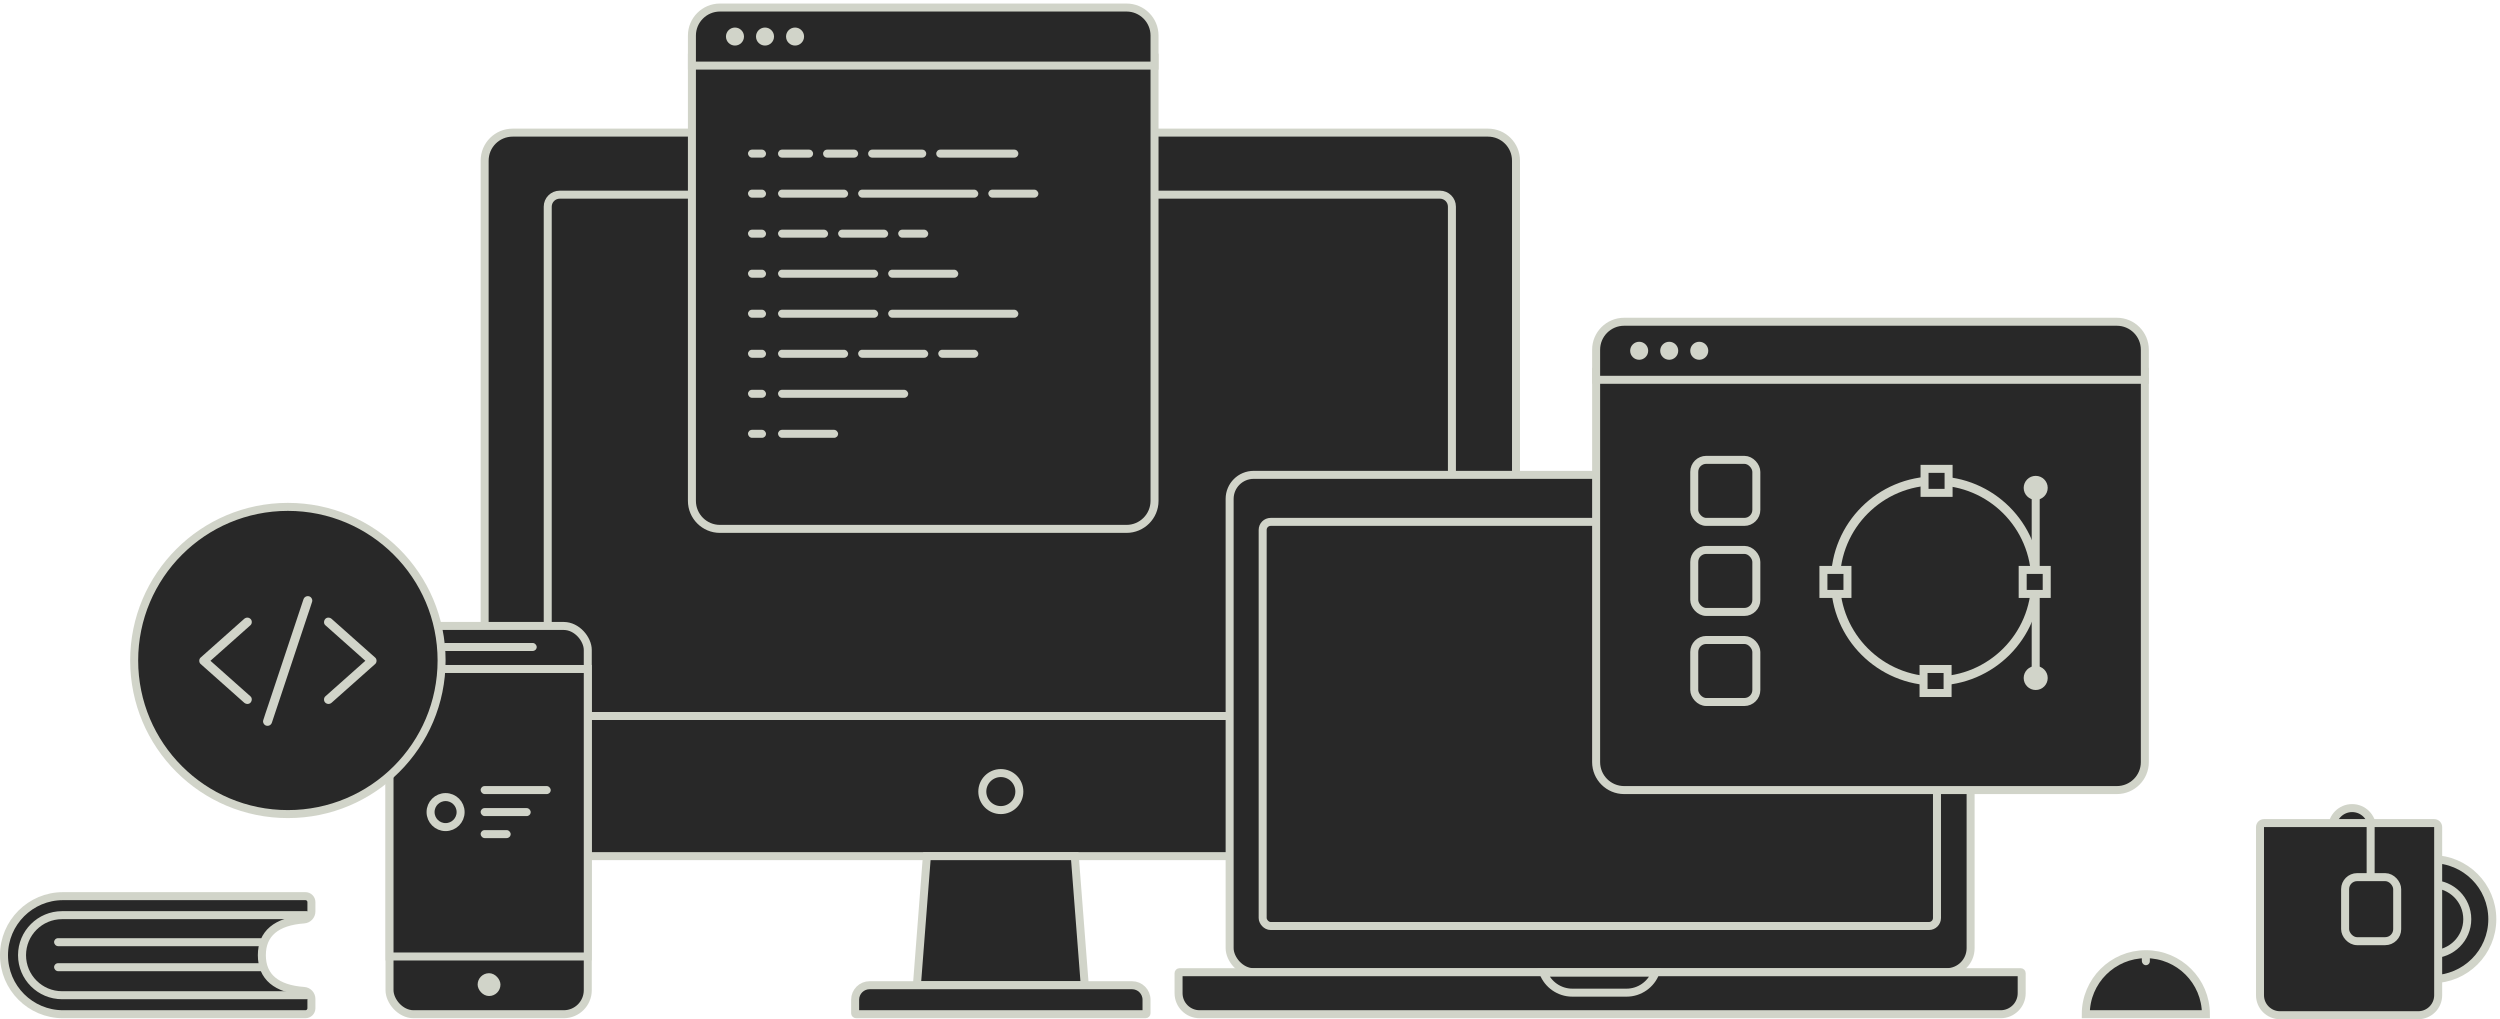 <?xml version="1.0" encoding="UTF-8"?>
<svg width="650px" height="265px" viewBox="0 0 650 265" version="1.1" xmlns="http://www.w3.org/2000/svg" xmlns:xlink="http://www.w3.org/1999/xlink">
    <!-- Generator: Sketch 59 (86127) - https://sketch.com -->
    <title>Group 32</title>
    <desc>Created with Sketch.</desc>
    <g id="Website" stroke="none" stroke-width="1" fill="none" fill-rule="evenodd">
        <g id="Group-32" transform="translate(0, 3)">
            <path d="M126.008,38.765 C126.008,34.738 129.264,31.482 133.298,31.482 L386.872,31.482 C390.899,31.482 394.162,34.74 394.162,38.765 L394.162,212.307 C394.162,216.334 390.906,219.591 386.872,219.591 L133.298,219.591 C129.271,219.591 126.008,216.332 126.008,212.307 L126.008,38.765 Z" id="Case" stroke="#d1d4c9" stroke-width="2.081" fill="#282828"></path>
            <path d="M142.41,50.737 C142.41,49.012 143.813,47.613 145.536,47.613 L374.374,47.613 C376.103,47.613 377.5,49.004 377.5,50.737 L377.5,180.042 C377.5,181.766 376.097,183.166 374.374,183.166 L145.536,183.166 C143.807,183.166 142.41,181.774 142.41,180.042 L142.41,50.737 Z" id="Case" stroke="#d1d4c9" stroke-width="2.081" fill="#282828"></path>
            <path d="M240.99,219.591 L279.441,219.591 L282.037,253.154 L238.394,253.154 L240.99,219.591 Z" id="Case" stroke="#d1d4c9" stroke-width="2.081" fill="#282828"></path>
            <path d="M222.334,253.411 L222.334,256.927 C222.334,259.007 224.024,260.699 226.104,260.699 L294.326,260.699 C296.402,260.699 298.096,259.007 298.096,256.927 L298.096,253.411 C298.096,253.266 297.984,253.154 297.835,253.154 L222.596,253.154 C222.45,253.154 222.334,253.269 222.334,253.411 Z" id="Keyboard" stroke="#d1d4c9" stroke-width="2.081" fill="#282828" transform="translate(260.215, 256.927) scale(1, -1) translate(-260.215, -256.927) "></path>
            <ellipse id="Oval-6" stroke="#d1d4c9" stroke-width="2.081" cx="260.215" cy="202.809" rx="4.816" ry="4.813"></ellipse>
            <rect id="Case" stroke="#d1d4c9" stroke-width="2.081" fill="#282828" x="101.275" y="159.75" width="51.547" height="100.949" rx="6.244"></rect>
            <path d="M101.275,170.937 L152.822,170.937 L152.822,245.687 L101.275,245.687 L101.275,170.937 Z" id="Case" stroke="#d1d4c9" stroke-width="2.081" fill="#282828"></path>
            <rect id="Rectangle-11" fill="#d1d4c9" x="114.812" y="164.173" width="24.733" height="2.081" rx="1.041"></rect>
            <rect id="Rectangle-11" fill="#d1d4c9" x="124.185" y="250.032" width="5.936" height="5.932" rx="2.966"></rect>
            <ellipse id="Oval-6" stroke="#d1d4c9" stroke-width="2.081" fill="#282828" cx="115.854" cy="208.143" rx="3.905" ry="3.903"></ellipse>
            <rect id="Rectangle-11" fill="#d1d4c9" x="124.966" y="201.378" width="18.224" height="2.081" rx="1.041"></rect>
            <rect id="Rectangle-11" fill="#d1d4c9" x="124.966" y="207.102" width="13.017" height="2.081" rx="1.041"></rect>
            <rect id="Rectangle-11" fill="#d1d4c9" x="124.966" y="212.826" width="7.81" height="2.081" rx="1.041"></rect>
            <ellipse id="Oval-7" stroke="#d1d4c9" stroke-width="2.081" fill="#282828" cx="74.849" cy="168.726" rx="39.964" ry="39.937"></ellipse>
            <rect id="Case" stroke="#d1d4c9" stroke-width="2.081" fill="#282828" x="319.705" y="120.463" width="192.654" height="129.309" rx="6.244"></rect>
            <path d="M306.426,250.026 L306.426,255.235 C306.426,258.248 308.874,260.699 311.888,260.699 L520.176,260.699 C523.187,260.699 525.638,258.25 525.638,255.235 L525.638,250.026 C525.638,249.884 525.525,249.772 525.379,249.772 L306.685,249.772 C306.539,249.772 306.426,249.884 306.426,250.026 Z" id="Keyboard" stroke="#d1d4c9" stroke-width="2.081" fill="#282828"></path>
            <path d="M430.429,249.889 L401.27,249.888 C402.434,252.961 405.402,255.092 408.808,255.092 L422.891,255.092 C426.297,255.092 429.265,252.962 430.429,249.889 Z" id="Notch" stroke="#d1d4c9" stroke-width="2.081" fill="#282828"></path>
            <rect id="Screen" stroke="#d1d4c9" stroke-width="2.081" fill="#282828" x="328.295" y="132.691" width="175.32" height="105.073" rx="2.081"></rect>
            <ellipse id="Oval-3" fill="#293347" cx="254.358" cy="49.954" rx="1.302" ry="1.301"></ellipse>
            <path d="M179.899,11.968 L300.178,11.968 L300.178,127.228 C300.178,131.249 296.909,134.512 292.886,134.512 L187.191,134.512 C183.166,134.512 179.899,131.248 179.899,127.228 L179.899,11.968 Z" id="Case" stroke="#d1d4c9" stroke-width="2.081" fill="#282828"></path>
            <path d="M179.899,6.238 C179.899,2.22 183.169,-1.041 187.191,-1.041 L292.886,-1.041 C296.913,-1.041 300.178,2.216 300.178,6.238 L300.178,14.05 L179.899,14.05 L179.899,6.238 Z" id="Case" stroke="#d1d4c9" stroke-width="2.081" fill="#282828"></path>
            <ellipse id="Oval-5" fill="#d1d4c9" cx="191.094" cy="6.504" rx="2.343" ry="2.342"></ellipse>
            <ellipse id="Oval-5" fill="#d1d4c9" cx="198.904" cy="6.504" rx="2.343" ry="2.342"></ellipse>
            <ellipse id="Oval-5" fill="#d1d4c9" cx="206.714" cy="6.504" rx="2.343" ry="2.342"></ellipse>
            <rect id="Rectangle-11" fill="#d1d4c9" x="194.478" y="87.94" width="4.686" height="2.081" rx="1.041"></rect>
            <rect id="Rectangle-11" fill="#d1d4c9" x="194.478" y="35.905" width="4.686" height="2.081" rx="1.041"></rect>
            <path d="M203.329,35.905 L210.36,35.905 C210.935,35.905 211.401,36.371 211.401,36.945 C211.401,37.52 210.935,37.986 210.36,37.986 L203.329,37.986 C202.754,37.986 202.288,37.52 202.288,36.945 C202.288,36.371 202.754,35.905 203.329,35.905 Z" id="Rectangle-11" fill="#d1d4c9"></path>
            <path d="M215.045,35.905 L222.075,35.905 C222.65,35.905 223.116,36.371 223.116,36.945 C223.116,37.52 222.65,37.986 222.075,37.986 L215.045,37.986 C214.47,37.986 214.004,37.52 214.004,36.945 C214.004,36.371 214.47,35.905 215.045,35.905 Z" id="Rectangle-11" fill="#d1d4c9"></path>
            <path d="M226.76,35.905 L239.779,35.905 C240.354,35.905 240.82,36.371 240.82,36.945 C240.82,37.52 240.354,37.986 239.779,37.986 L226.76,37.986 C226.186,37.986 225.72,37.52 225.72,36.945 C225.72,36.371 226.186,35.905 226.76,35.905 Z" id="Rectangle-11" fill="#d1d4c9"></path>
            <path d="M244.464,35.905 L263.731,35.905 C264.305,35.905 264.771,36.371 264.771,36.945 C264.771,37.52 264.305,37.986 263.731,37.986 L244.464,37.986 C243.889,37.986 243.423,37.52 243.423,36.945 C243.423,36.371 243.889,35.905 244.464,35.905 Z" id="Rectangle-11" fill="#d1d4c9"></path>
            <rect id="Rectangle-11" fill="#d1d4c9" x="194.478" y="46.312" width="4.686" height="2.081" rx="1.041"></rect>
            <rect id="Rectangle-11" fill="#d1d4c9" x="194.478" y="56.719" width="4.686" height="2.081" rx="1.041"></rect>
            <rect id="Rectangle-11" fill="#d1d4c9" x="194.478" y="67.126" width="4.686" height="2.081" rx="1.041"></rect>
            <rect id="Rectangle-11" fill="#d1d4c9" x="194.478" y="77.533" width="4.686" height="2.081" rx="1.041"></rect>
            <rect id="Rectangle-11" fill="#d1d4c9" x="194.478" y="98.348" width="4.686" height="2.081" rx="1.041"></rect>
            <rect id="Rectangle-11" fill="#d1d4c9" x="194.478" y="108.755" width="4.686" height="2.081" rx="1.041"></rect>
            <rect id="Rectangle-11" fill="#d1d4c9" x="202.288" y="46.312" width="18.224" height="2.081" rx="1.041"></rect>
            <rect id="Rectangle-11" fill="#d1d4c9" x="223.116" y="46.312" width="31.241" height="2.081" rx="1.041"></rect>
            <rect id="Rectangle-11" fill="#d1d4c9" x="256.961" y="46.312" width="13.017" height="2.081" rx="1.041"></rect>
            <rect id="Rectangle-11" fill="#d1d4c9" x="202.288" y="56.719" width="13.017" height="2.081" rx="1.041"></rect>
            <rect id="Rectangle-11" fill="#d1d4c9" x="217.909" y="56.719" width="13.017" height="2.081" rx="1.041"></rect>
            <rect id="Rectangle-11" fill="#d1d4c9" x="233.53" y="56.719" width="7.81" height="2.081" rx="1.041"></rect>
            <rect id="Rectangle-11" fill="#d1d4c9" x="202.288" y="67.126" width="26.035" height="2.081" rx="1.041"></rect>
            <rect id="Rectangle-11" fill="#d1d4c9" x="230.926" y="67.126" width="18.224" height="2.081" rx="1.041"></rect>
            <rect id="Rectangle-11" fill="#d1d4c9" x="202.288" y="77.533" width="26.035" height="2.081" rx="1.041"></rect>
            <rect id="Rectangle-11" fill="#d1d4c9" x="230.926" y="77.533" width="33.845" height="2.081" rx="1.041"></rect>
            <rect id="Rectangle-11" fill="#d1d4c9" x="202.288" y="87.94" width="18.224" height="2.081" rx="1.041"></rect>
            <rect id="Rectangle-11" fill="#d1d4c9" x="223.116" y="87.94" width="18.224" height="2.081" rx="1.041"></rect>
            <rect id="Rectangle-11" fill="#d1d4c9" x="243.944" y="87.94" width="10.414" height="2.081" rx="1.041"></rect>
            <rect id="Rectangle-11" fill="#d1d4c9" x="202.288" y="98.348" width="33.845" height="2.081" rx="1.041"></rect>
            <rect id="Rectangle-11" fill="#d1d4c9" x="202.288" y="108.755" width="15.621" height="2.081" rx="1.041"></rect>
            <path d="M414.991,93.664 L557.659,93.664 L557.659,195.143 C557.659,199.163 554.4,202.419 550.374,202.419 L422.277,202.419 C418.256,202.419 414.991,199.157 414.991,195.143 L414.991,93.664 Z" id="Case" stroke="#d1d4c9" stroke-width="2.081" fill="#282828"></path>
            <path d="M414.991,87.934 C414.991,83.913 418.251,80.655 422.277,80.655 L550.374,80.655 C554.398,80.655 557.659,83.912 557.659,87.934 L557.659,95.746 L414.991,95.746 L414.991,87.934 Z" id="Case" stroke="#d1d4c9" stroke-width="2.081" fill="#282828"></path>
            <ellipse id="Oval-5" fill="#d1d4c9" cx="426.186" cy="88.201" rx="2.343" ry="2.342"></ellipse>
            <ellipse id="Oval-5" fill="#d1d4c9" cx="433.996" cy="88.201" rx="2.343" ry="2.342"></ellipse>
            <ellipse id="Oval-5" fill="#d1d4c9" cx="441.806" cy="88.201" rx="2.343" ry="2.342"></ellipse>
            <ellipse id="Oval-6" stroke="#d1d4c9" stroke-width="2.342" fill="#282828" cx="503.248" cy="148.042" rx="26.035" ry="26.018"></ellipse>
            <path d="M500.383,118.902 L500.383,125.146 L506.633,125.146 L506.633,118.902 L500.383,118.902 Z" id="Rectangle-12" stroke="#d1d4c9" stroke-width="2.081" fill="#282828"></path>
            <path d="M500.123,170.937 L500.123,177.182 L506.373,177.182 L506.373,170.937 L500.123,170.937 Z" id="Rectangle-12" stroke="#d1d4c9" stroke-width="2.081" fill="#282828"></path>
            <path d="M474.089,145.18 L474.089,151.424 L480.338,151.424 L480.338,145.18 L474.089,145.18 Z" id="Rectangle-12" stroke="#d1d4c9" stroke-width="2.081" fill="#282828"></path>
            <path d="M525.897,145.18 L525.897,151.424 L532.147,151.424 L532.147,145.18 L525.897,145.18 Z" id="Rectangle-12" stroke="#d1d4c9" stroke-width="2.081" fill="#282828"></path>
            <line x1="529.282" y1="124.626" x2="529.282" y2="144.139" id="Line" stroke="#d1d4c9" stroke-width="2.081" stroke-linecap="square"></line>
            <line x1="529.282" y1="151.944" x2="529.282" y2="171.458" id="Line" stroke="#d1d4c9" stroke-width="2.081" stroke-linecap="square"></line>
            <ellipse id="Oval-5" fill="#d1d4c9" cx="529.282" cy="123.845" rx="3.124" ry="3.122"></ellipse>
            <ellipse id="Oval-5" fill="#d1d4c9" cx="529.282" cy="173.279" rx="3.124" ry="3.122"></ellipse>
            <g id="Group-60" transform="translate(439.463, 115.519)" fill="#282828" stroke="#d1d4c9" stroke-width="2.081">
                <rect id="Rectangle-15" x="1.041" y="1.041" width="16.143" height="16.131" rx="3.122"></rect>
                <rect id="Rectangle-15" x="1.041" y="24.457" width="16.143" height="16.131" rx="3.122"></rect>
                <rect id="Rectangle-15" x="1.041" y="47.873" width="16.143" height="16.131" rx="3.122"></rect>
            </g>
            <ellipse id="Oval-8" stroke="#d1d4c9" stroke-width="2.081" fill="#282828" cx="632.379" cy="235.982" rx="15.621" ry="15.611"></ellipse>
            <ellipse id="Oval-8" stroke="#d1d4c9" stroke-width="2.081" fill="#282828" cx="632.379" cy="235.982" rx="9.112" ry="9.106"></ellipse>
            <ellipse id="Oval-8" stroke="#d1d4c9" stroke-width="2.081" fill="#282828" cx="611.552" cy="212.306" rx="5.207" ry="5.204"></ellipse>
            <path d="M588.64,211.005 C588.065,211.005 587.599,211.471 587.599,212.046 L587.599,255.756 C587.599,258.63 589.929,260.959 592.803,260.959 L628.72,260.959 C631.594,260.959 633.924,258.63 633.924,255.756 L633.924,212.046 C633.924,211.471 633.458,211.005 632.883,211.005 L588.64,211.005 Z" id="Rectangle-16" stroke="#d1d4c9" stroke-width="2.081" fill="#282828"></path>
            <rect id="Rectangle-16" stroke="#d1d4c9" stroke-width="2.081" fill="#282828" x="609.729" y="225.055" width="13.539" height="16.651" rx="3.122"></rect>
            <line x1="616.368" y1="211.395" x2="616.368" y2="223.233" id="Line-2" stroke="#d1d4c9" stroke-width="2.081" stroke-linecap="square"></line>
            <path d="M557.92,260.699 C566.548,260.699 573.541,260.699 573.541,260.699 C573.541,252.078 566.548,245.088 557.92,245.088 C549.293,245.088 542.3,252.078 542.3,260.699 C542.3,260.699 549.293,260.699 557.92,260.699 Z" id="Oval-8" stroke="#d1d4c9" stroke-width="2.081" fill="#282828"></path>
            <rect id="Rectangle-11" fill="#d1d4c9" x="556.879" y="244.568" width="2.083" height="3.382" rx="1.041"></rect>
            <path d="M16.391,229.998 C7.913,229.998 1.041,236.871 1.041,245.349 C1.041,253.827 7.913,260.699 16.391,260.699 L79.407,260.699 C80.269,260.699 80.968,260 80.968,259.138 L80.968,256.722 C80.968,255.63 80.124,254.723 79.034,254.646 C71.88,254.138 68.081,250.995 68.081,245.349 C68.081,239.702 71.88,236.559 79.034,236.051 C80.124,235.974 80.968,235.067 80.968,233.975 L80.968,231.559 C80.968,230.697 80.269,229.998 79.407,229.998 L16.391,229.998 Z" id="Rectangle-17" stroke="#d1d4c9" stroke-width="2.081" fill="#282828"></path>
            <path d="M80.186,255.3 C80.186,255.552 79.982,255.756 79.73,255.756 L79.73,255.756 L72.353,255.756 L16.141,255.756 C10.39,255.756 5.728,251.096 5.728,245.349 C5.728,239.601 10.39,234.941 16.141,234.941 L72.353,234.941 L79.73,234.941 L79.73,234.941 C79.982,234.941 80.186,235.146 80.186,235.397" id="Rectangle-19" stroke="#d1d4c9" stroke-width="2.081"></path>
            <rect id="Rectangle-18" fill="#d1d4c9" x="14.059" y="240.926" width="54.673" height="2.081" rx="1.041"></rect>
            <rect id="Rectangle-18" fill="#d1d4c9" x="14.059" y="247.43" width="54.673" height="2.081" rx="1.041"></rect>
            <path d="M65.127,178.055 C63.849,176.92 62.571,175.785 61.294,174.65 C59.257,172.843 57.227,171.03 55.191,169.223 C54.724,168.812 54.258,168.395 53.797,167.983 C53.797,168.528 53.797,169.078 53.797,169.622 C55.074,168.487 56.352,167.352 57.63,166.217 C59.666,164.41 61.696,162.597 63.732,160.79 C64.199,160.379 64.666,159.962 65.127,159.551 C65.582,159.145 65.576,158.317 65.127,157.912 C64.642,157.466 63.966,157.477 63.475,157.912 C62.198,159.047 60.92,160.182 59.642,161.317 C57.606,163.124 55.576,164.937 53.54,166.744 C53.073,167.155 52.607,167.572 52.146,167.983 C51.696,168.383 51.696,169.223 52.146,169.622 C53.423,170.758 54.701,171.893 55.979,173.028 C58.015,174.835 60.045,176.648 62.081,178.455 C62.548,178.866 63.015,179.283 63.475,179.694 C63.931,180.1 64.683,180.175 65.127,179.694 C65.535,179.254 65.611,178.489 65.127,178.055 L65.127,178.055 Z" id="Shape" fill="#d1d4c9" fill-rule="nonzero"></path>
            <path d="M84.583,159.554 C85.86,160.689 87.138,161.824 88.416,162.959 C90.452,164.766 92.482,166.579 94.518,168.386 C94.985,168.797 95.452,169.214 95.912,169.625 C95.912,169.081 95.912,168.531 95.912,167.986 C94.635,169.121 93.357,170.256 92.079,171.392 C90.043,173.199 88.013,175.011 85.977,176.818 C85.51,177.23 85.043,177.647 84.583,178.058 C84.128,178.463 84.133,179.291 84.583,179.697 C85.067,180.143 85.744,180.131 86.234,179.697 C87.511,178.562 88.789,177.427 90.067,176.291 C92.103,174.484 94.133,172.672 96.169,170.865 C96.636,170.453 97.103,170.036 97.563,169.625 C98.013,169.226 98.013,168.386 97.563,167.986 C96.286,166.851 95.008,165.716 93.73,164.581 C91.694,162.774 89.664,160.961 87.628,159.154 C87.161,158.743 86.695,158.326 86.234,157.914 C85.779,157.509 85.026,157.434 84.583,157.914 C84.174,158.355 84.098,159.119 84.583,159.554 L84.583,159.554 Z" id="Shape" fill="#d1d4c9" fill-rule="nonzero"></path>
            <path d="M70.694,184.876 C71.044,183.833 71.388,182.791 71.738,181.742 C72.572,179.235 73.407,176.733 74.241,174.225 C75.244,171.202 76.248,168.184 77.257,165.161 C78.126,162.549 78.996,159.937 79.865,157.325 C80.279,156.056 80.746,154.794 81.131,153.508 C81.137,153.491 81.143,153.473 81.148,153.456 C81.341,152.883 80.927,152.164 80.332,152.031 C79.69,151.886 79.101,152.222 78.896,152.842 C78.546,153.885 78.202,154.927 77.852,155.975 C77.018,158.483 76.184,160.985 75.349,163.493 C74.346,166.516 73.342,169.534 72.333,172.557 C71.464,175.169 70.595,177.781 69.725,180.393 C69.311,181.656 68.844,182.918 68.459,184.204 C68.453,184.221 68.448,184.239 68.442,184.256 C68.249,184.829 68.663,185.548 69.259,185.681 C69.9,185.826 70.49,185.49 70.694,184.876 L70.694,184.876 Z" id="Shape" fill="#d1d4c9" fill-rule="nonzero"></path>
        </g>
    </g>
</svg>